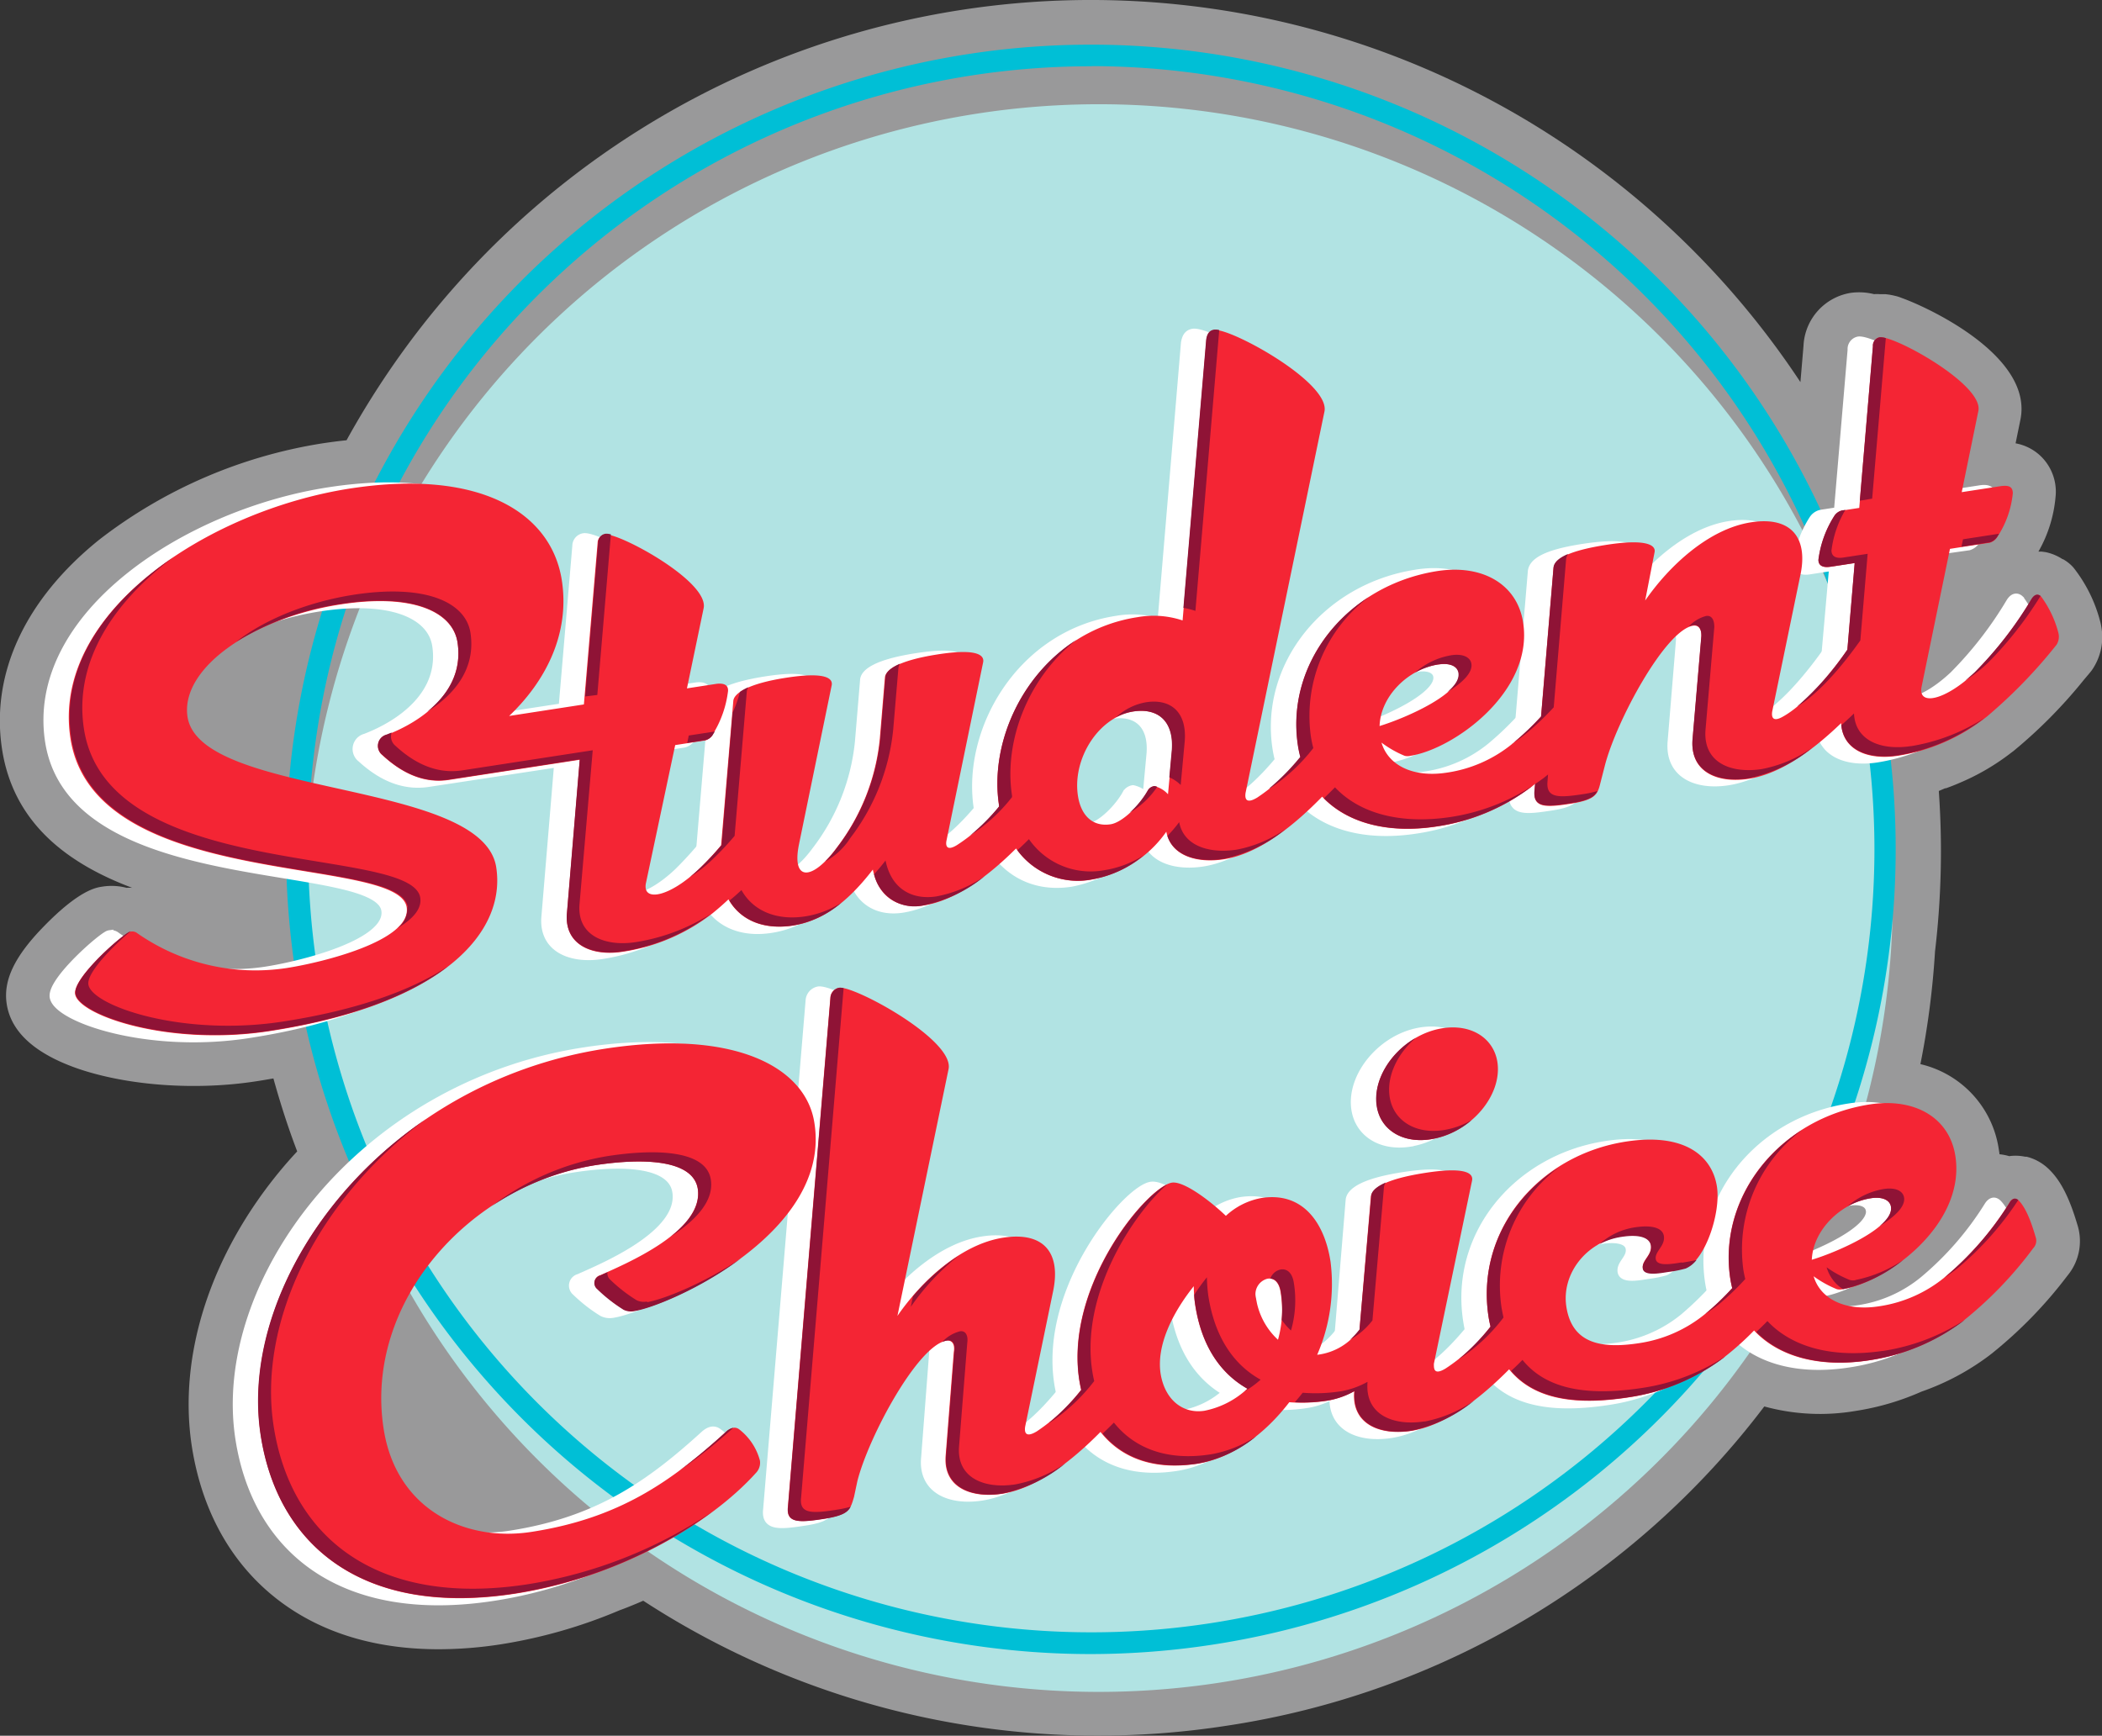 <svg id="Layer_1" data-name="Layer 1" xmlns="http://www.w3.org/2000/svg" viewBox="0 0 288 237.85"><rect x="0" y="0" width="288" height="237.85" fill="#333333" stroke="none"/><defs><style>.cls-1{fill:#99999a}.cls-2{fill:#b1e3e3;fill-rule:evenodd}.cls-3{fill:#00bfd6}.cls-4{fill:#fff}.cls-5{fill:none;stroke:#fff;stroke-miterlimit:10;stroke-width:1.15px}.cls-6{fill:#f42534}.cls-7{fill:#8f1336}</style></defs><title>StudentChoice_logo</title><path class="cls-1" d="M322.63 144.19a6.24 6.24 0 0 0-.16-.73 20 20 0 0 0-3.64-7.33 5.66 5.66 0 0 0-.43-.44 6 6 0 0 0-1-.72h-.07A6.65 6.65 0 0 0 315 134l-.51-.07h-.47a18.39 18.39 0 0 0 2.38-7.93 6.78 6.78 0 0 0-2.23-5.31 6.71 6.71 0 0 0-3.28-1.6l.66-3.23c1.78-8.65-12.45-15.33-16.29-16.7a6 6 0 0 0-.68-.23l-.25-.06c-.27-.07-.52-.11-.71-.15l-.56-.07h-.81a4.06 4.06 0 0 0-.74 0 8.49 8.49 0 0 0-3.19-.18 7.71 7.71 0 0 0-6.49 7.29l-.42 4.94A117 117 0 0 0 253 80.87a116.34 116.34 0 0 0-162.62 25 118.33 118.33 0 0 0-8.17 12.8c-1.1.11-2.22.26-3.35.43a67 67 0 0 0-30.54 13.2c-10.15 8.17-14.87 18.34-13.32 28.63s9.1 15.78 17.84 19.07a7.25 7.25 0 0 0-.77 0 8.12 8.12 0 0 0-3.34-.16c-.86.13-3.16.48-8 5.45-4 4.1-5.58 7.38-5.08 10.63.6 3.91 4 6.91 10 8.94 6.77 2.26 15.94 2.92 24.12 1.66.81-.12 1.62-.26 2.42-.4.94 3.38 2 6.7 3.26 10q-1.12 1.2-2.14 2.42C63.6 230.18 59.11 244 61 256.46c1.49 9.65 6.1 17.33 13.35 22.21 5.59 3.76 12.48 5.67 20.5 5.67a55.91 55.91 0 0 0 8.46-.67 69.21 69.21 0 0 0 16.31-4.67l.49-.18c.79-.3 1.57-.62 2.34-.95l.16-.07.25-.11a114.11 114.11 0 0 0 62.28 18.49 115.59 115.59 0 0 0 17.6-1.35 113.63 113.63 0 0 0 73.72-43.76 28.93 28.93 0 0 0 12.53.61 35.47 35.47 0 0 0 9-2.64 34.09 34.09 0 0 0 9.26-4.93l.27-.21.08-.06a60.27 60.27 0 0 0 10.4-10.7 7.41 7.41 0 0 0 1.33-7.06c-1-3.37-2.12-5.68-3.56-7.2a6.73 6.73 0 0 0-.53-.52c-.12-.11-.24-.21-.37-.31a6.61 6.61 0 0 0-2.46-1.2h-.2a6.45 6.45 0 0 0-2.2-.08 7.05 7.05 0 0 0-1.33-.26c0-.2-.05-.4-.08-.6a14.08 14.08 0 0 0-10.75-11.75 114.41 114.41 0 0 0 2-15.43 116.61 116.61 0 0 0 .52-22l.86-.37h.11c.57-.2 1.13-.42 1.67-.65l.16-.07a31.39 31.39 0 0 0 7.09-4.13l.36-.27a67.28 67.28 0 0 0 9.65-9.77l.75-.89c.1-.12.2-.24.29-.36a7.94 7.94 0 0 0 1.32-6.03z" transform="translate(-34.73 -58.34)"/><path class="cls-2" d="M292.8 164.89a108.78 108.78 0 1 1-124.07-91 108.78 108.78 0 0 1 124.07 91" transform="translate(-34.73 -58.34)"/><path class="cls-3" d="M184.18 285a110.27 110.27 0 1 1 109-127.06A110.27 110.27 0 0 1 201 283.69a110.75 110.75 0 0 1-16.82 1.31zm.13-217.58a107.3 107.3 0 1 0 16.27 213.35 107.29 107.29 0 0 0 89.72-122.38A107.47 107.47 0 0 0 184.31 67.4z" transform="translate(-34.73 -58.34)"/><path class="cls-4" d="M124.43 160.83l-4 18.88c-.59 2.68 3.2 2 7.29-1.92a51.6 51.6 0 0 0 7.84-10c.4-.66.87-.83 1.25-.29a13.5 13.5 0 0 1 2.35 4.93 1.47 1.47 0 0 1-.26 1.54 62.37 62.37 0 0 1-9.45 9.94 26.35 26.35 0 0 1-12.26 5.28c-4.29.66-8.13-.94-7.7-5.3l1.75-21-17.81 2.71c-3.8.59-6.88-1.24-9.2-3.37a1.58 1.58 0 0 1 .57-2.78c4.81-1.84 10.76-5.95 9.72-12.67-.65-4.19-6.13-6.74-16-5.23-11.89 1.83-22 8.68-21 15.4 1.71 11.11 40.43 8.54 42.29 20.63 1.38 9-7.38 18.8-31.07 22.45-13.74 2.12-26.18-2.16-26.63-5.08-.34-2.24 6.79-8.43 7.57-8.55a1.14 1.14 0 0 1 1 .24 28.31 28.31 0 0 0 20.49 4.73c4.78-.74 17.09-3.73 16.38-8.31-1.12-7.31-42.83-2.09-46.07-23.14-2.66-17.25 18.94-31.26 38.34-34.24 17.84-2.75 27.56 3.34 29 12.6 1.13 7.31-2.26 13.82-7.22 18.57l10.24-1.57 1.88-22.14a1.18 1.18 0 0 1 1-1.16c1.85-.29 14.26 6.39 13.53 10.09l-2.29 11 4.09-.63c.88-.14 1.6.05 1.54 1a14.53 14.53 0 0 1-2.08 5.91 1.66 1.66 0 0 1-1.07.86z" transform="translate(-34.73 -58.34)"/><path class="cls-5" d="M124.43 160.83l-4 18.88c-.59 2.68 3.2 2 7.29-1.92a51.6 51.6 0 0 0 7.84-10c.4-.66.87-.83 1.25-.29a13.5 13.5 0 0 1 2.35 4.93 1.47 1.47 0 0 1-.26 1.54 62.37 62.37 0 0 1-9.45 9.94 26.35 26.35 0 0 1-12.26 5.28c-4.29.66-8.13-.94-7.7-5.3l1.75-21-17.81 2.71c-3.8.59-6.88-1.24-9.2-3.37a1.58 1.58 0 0 1 .57-2.78c4.81-1.84 10.76-5.95 9.72-12.67-.65-4.19-6.13-6.74-16-5.23-11.89 1.83-22 8.68-21 15.4 1.71 11.11 40.43 8.54 42.29 20.63 1.38 9-7.38 18.8-31.07 22.45-13.74 2.12-26.18-2.16-26.63-5.08-.34-2.24 6.79-8.43 7.57-8.55a1.14 1.14 0 0 1 1 .24 28.31 28.31 0 0 0 20.49 4.73c4.78-.74 17.09-3.73 16.38-8.31-1.12-7.31-42.83-2.09-46.07-23.14-2.66-17.25 18.94-31.26 38.34-34.24 17.84-2.75 27.56 3.34 29 12.6 1.13 7.31-2.26 13.82-7.22 18.57l10.24-1.57 1.88-22.14a1.18 1.18 0 0 1 1-1.16c1.85-.29 14.26 6.39 13.53 10.09l-2.29 11 4.09-.63c.88-.14 1.6.05 1.54 1a14.53 14.53 0 0 1-2.08 5.91 1.66 1.66 0 0 1-1.07.86z" transform="translate(-34.73 -58.34)"/><path class="cls-4" d="M161.56 173.87c-.12.52-.15 1.62 1.4.68s5.5-3.84 10.71-12.13c.4-.66.77-.82 1.24-.39a13.37 13.37 0 0 1 2.24 4.84 1.42 1.42 0 0 1-.26 1.54c-2.85 3.53-10.64 13.21-18.54 14.43-3.12.48-6.12-.85-6.94-4.92-3.74 4.87-7.19 7.09-11 7.68-6.24 1-10.43-2.89-9.84-9.46l1.8-21.33c0-1 1.73-2.36 7.39-3.23s6.32.22 6.07 1.16l-4.45 21.64c-1.09 5.26 1.87 5 5.17.5a29.24 29.24 0 0 0 5.89-14.88l.7-8.39c0-1 1.54-2.33 7.19-3.2s6.5.1 6.26 1.13z" transform="translate(-34.73 -58.34)"/><path class="cls-5" d="M161.56 173.87c-.12.52-.15 1.62 1.4.68s5.5-3.84 10.71-12.13c.4-.66.77-.82 1.24-.39a13.37 13.37 0 0 1 2.24 4.84 1.42 1.42 0 0 1-.26 1.54c-2.85 3.53-10.64 13.21-18.54 14.43-3.12.48-6.12-.85-6.94-4.92-3.74 4.87-7.19 7.09-11 7.68-6.24 1-10.43-2.89-9.84-9.46l1.8-21.33c0-1 1.73-2.36 7.39-3.23s6.32.22 6.07 1.16l-4.45 21.64c-1.09 5.26 1.87 5 5.17.5a29.24 29.24 0 0 0 5.89-14.88l.7-8.39c0-1 1.54-2.33 7.19-3.2s6.5.1 6.26 1.13z" transform="translate(-34.73 -58.34)"/><path class="cls-4" d="M197.11 105.33c.11-.62.31-1.25 1.09-1.37 2.15-.33 15.87 7.14 15.09 11.15l-10.81 52.26c-.11.62-.05 1.61 1.6.65s5.58-4 10.86-12.45c.49-.67.87-.83 1.35-.31a13.49 13.49 0 0 1 2.36 4.93 1.72 1.72 0 0 1-.26 1.54c-2.93 3.64-10.88 13.55-18.88 14.78-3.7.57-7.26-.48-7.87-3.78a16.06 16.06 0 0 1-10.17 6.55c-6.92 1.07-11.73-3.58-12.75-10.21-1.64-10.62 5.82-23.75 19-25.77a12.63 12.63 0 0 1 6.16.45zm-4.71 56.21c.28-4-2-5.78-5.3-5.27-4.78.74-8.38 6.48-7.6 11.55.4 2.63 2 4.29 4.49 3.9 1.66-.25 4.07-2.72 5.08-4.58a1.21 1.21 0 0 1 .9-.63 3.59 3.59 0 0 1 1.87 1.11z" transform="translate(-34.73 -58.34)"/><path class="cls-5" d="M197.11 105.33c.11-.62.31-1.25 1.09-1.37 2.15-.33 15.87 7.14 15.09 11.15l-10.81 52.26c-.11.62-.05 1.61 1.6.65s5.58-4 10.86-12.45c.49-.67.87-.83 1.35-.31a13.49 13.49 0 0 1 2.36 4.93 1.72 1.72 0 0 1-.26 1.54c-2.93 3.64-10.88 13.55-18.88 14.78-3.7.57-7.26-.48-7.87-3.78a16.06 16.06 0 0 1-10.17 6.55c-6.92 1.07-11.73-3.58-12.75-10.21-1.64-10.62 5.82-23.75 19-25.77a12.63 12.63 0 0 1 6.16.45zm-4.71 56.21c.28-4-2-5.78-5.3-5.27-4.78.74-8.38 6.48-7.6 11.55.4 2.63 2 4.29 4.49 3.9 1.66-.25 4.07-2.72 5.08-4.58a1.21 1.21 0 0 1 .9-.63 3.59 3.59 0 0 1 1.87 1.11z" transform="translate(-34.73 -58.34)"/><path class="cls-4" d="M230 164.63a18.34 18.34 0 0 0 9.07-4 42.69 42.69 0 0 0 8.81-10.14c.4-.66.87-.83 1.35-.31 1.07 1.13 1.82 3.41 2.26 4.94a1.48 1.48 0 0 1-.26 1.54 53.51 53.51 0 0 1-9.64 10 28.26 28.26 0 0 1-12.86 5.34c-10.24 1.58-17.77-2.65-19.08-11.13-1.73-11.21 6.69-22 19.17-23.91 6.24-1 10.87 1.92 11.67 7.09C242 153.51 231 161.39 225 162.3a1.64 1.64 0 0 1-.79 0 14.6 14.6 0 0 1-3.17-1.8c.89 3.16 4.33 4.82 8.92 4.11m1.72-13.61c-.14-.88-1.12-1.42-2.77-1.17-4.1.63-7.92 4.31-8.08 8.43 3.81-1.19 11.28-4.53 10.86-7.26" transform="translate(-34.73 -58.34)"/><path class="cls-5" d="M230 164.63a18.34 18.34 0 0 0 9.07-4 42.69 42.69 0 0 0 8.81-10.14c.4-.66.87-.83 1.35-.31 1.07 1.13 1.82 3.41 2.26 4.94a1.48 1.48 0 0 1-.26 1.54 53.51 53.51 0 0 1-9.64 10 28.26 28.26 0 0 1-12.86 5.34c-10.24 1.58-17.77-2.65-19.08-11.13-1.73-11.21 6.69-22 19.17-23.91 6.24-1 10.87 1.92 11.67 7.09C242 153.51 231 161.39 225 162.3a1.64 1.64 0 0 1-.79 0 14.6 14.6 0 0 1-3.17-1.8c.96 3.18 4.37 4.84 8.96 4.13zm1.68-13.63c-.14-.88-1.12-1.42-2.77-1.17-4.1.63-7.92 4.31-8.08 8.43 3.81-1.18 11.27-4.53 10.85-7.26z" transform="translate(-34.73 -58.34)"/><path class="cls-4" d="M264.94 146c0-1-.35-1.64-1.13-1.52-3.8.59-10.56 13.1-12.11 19.23l-.56 2.18c-.43 1.76-.61 2.49-4.22 3-3.22.49-5 .57-4.85-1.65l2.57-30.63c.14-1 1.24-2.29 7-3.17s7.09 0 6.85 1l-1.28 6.59c3.27-4.69 8.67-9.82 14.51-10.72 5.65-.87 7.84 2.29 6.72 7.35l-3.83 18.55c-.1.62-.05 1.61 1.6.65s5.58-4 11-12.46c.4-.66.87-.83 1.35-.31 1.07 1.13 1.82 3.41 2.26 4.94a1.48 1.48 0 0 1-.26 1.54c-2.93 3.65-11 13.57-19.08 14.81-4.19.65-8-.86-7.7-5.3z" transform="translate(-34.73 -58.34)"/><path class="cls-5" d="M264.94 146c0-1-.35-1.64-1.13-1.52-3.8.59-10.56 13.1-12.11 19.23l-.56 2.18c-.43 1.76-.61 2.49-4.22 3-3.22.49-5 .57-4.85-1.65l2.57-30.63c.14-1 1.24-2.29 7-3.17s7.09 0 6.85 1l-1.28 6.59c3.27-4.69 8.67-9.82 14.51-10.72 5.65-.87 7.84 2.29 6.72 7.35l-3.83 18.55c-.1.62-.05 1.61 1.6.65s5.58-4 11-12.46c.4-.66.87-.83 1.35-.31 1.07 1.13 1.82 3.41 2.26 4.94a1.48 1.48 0 0 1-.26 1.54c-2.93 3.65-11 13.57-19.08 14.81-4.19.65-8-.86-7.7-5.3z" transform="translate(-34.73 -58.34)"/><path class="cls-4" d="M299 133.95l-3.88 18.86c-.59 2.68 3.1 2 7.28-1.92a51.78 51.78 0 0 0 7.75-10c.4-.66.87-.83 1.33-.4a14.38 14.38 0 0 1 2.37 5 2.06 2.06 0 0 1-.26 1.54 68.5 68.5 0 0 1-9.56 9.86 26.1 26.1 0 0 1-12.15 5.36c-4.39.68-8.13-.94-7.8-5.28l1.85-21-3.31.51c-.88.14-1.61-.05-1.64-.94a14.49 14.49 0 0 1 2.17-6 1.71 1.71 0 0 1 1.08-.77l2.34-.36 1.88-22.14a1.16 1.16 0 0 1 .91-1.24c1.95-.3 14.27 6.48 13.53 10.09l-2.28 11.13 5.46-.84c.87-.13 1.59 0 1.54 1a13.23 13.23 0 0 1-2.09 5.91 1.83 1.83 0 0 1-1.06.86z" transform="translate(-34.73 -58.34)"/><path class="cls-5" d="M299 133.95l-3.88 18.86c-.59 2.68 3.1 2 7.28-1.92a51.78 51.78 0 0 0 7.75-10c.4-.66.87-.83 1.33-.4a14.38 14.38 0 0 1 2.37 5 2.06 2.06 0 0 1-.26 1.54 68.5 68.5 0 0 1-9.56 9.86 26.1 26.1 0 0 1-12.15 5.36c-4.39.68-8.13-.94-7.8-5.28l1.85-21-3.31.51c-.88.14-1.61-.05-1.64-.94a14.49 14.49 0 0 1 2.17-6 1.71 1.71 0 0 1 1.08-.77l2.34-.36 1.88-22.14a1.16 1.16 0 0 1 .91-1.24c1.95-.3 14.27 6.48 13.53 10.09l-2.28 11.13 5.46-.84c.87-.13 1.59 0 1.54 1a13.23 13.23 0 0 1-2.09 5.91 1.83 1.83 0 0 1-1.06.86z" transform="translate(-34.73 -58.34)"/><path class="cls-4" d="M102.32 277.14c-20.66 3.18-32.43-6.48-34.77-21.69-3.27-21.25 16.52-48.25 47.13-53 17.84-2.75 27.53 2.54 28.7 10.15 2.41 15-19.8 25-24.67 25.75a2.28 2.28 0 0 1-1.42-.18 21 21 0 0 1-3.63-2.83 1.06 1.06 0 0 1 .41-1.86c3.36-1.51 14.25-6 13.35-11.83-.61-4-7.44-4.24-14-3.24-17.35 2.67-31.72 18.85-29.07 36.11 1.7 11 11.08 15.56 20.24 14.15 12-1.85 19.11-6.83 26.64-13.68.79-.72 1.39-.71 1.84-.38a8 8 0 0 1 2.85 4.25 2 2 0 0 1-.54 1.68c-6.48 7.19-19 14.41-33.07 16.57" transform="translate(-34.73 -58.34)"/><path class="cls-5" d="M102.32 277.14c-20.66 3.18-32.43-6.48-34.77-21.69-3.27-21.25 16.52-48.25 47.13-53 17.84-2.75 27.53 2.54 28.7 10.15 2.41 15-19.8 25-24.67 25.75a2.28 2.28 0 0 1-1.42-.18 21 21 0 0 1-3.63-2.83 1.06 1.06 0 0 1 .41-1.86c3.36-1.51 14.25-6 13.35-11.83-.61-4-7.44-4.24-14-3.24-17.35 2.67-31.72 18.85-29.07 36.11 1.7 11 11.08 15.56 20.24 14.15 12-1.85 19.11-6.83 26.64-13.68.79-.72 1.39-.71 1.84-.38a8 8 0 0 1 2.85 4.25 2 2 0 0 1-.54 1.68c-6.46 7.22-19.02 14.46-33.06 16.6z" transform="translate(-34.73 -58.34)"/><path class="cls-4" d="M162.59 244c.14-1-.26-1.66-1-1.54-3.9.6-10.65 13.12-12.2 19.24l-.46 2.17c-.52 1.78-.61 2.49-4.22 3-3.31.51-5.1.58-4.85-1.65l5.82-69.75a1.48 1.48 0 0 1 1.19-1.38c2-.31 15.87 7.13 15 11.16l-7 33.81c3.27-4.69 8.67-9.82 14.51-10.72 5.56-.85 7.9 2.08 6.82 7.34l-3.83 18.55c-.11.61-.05 1.61 1.6.65s5.58-4 10.86-12.45c.49-.67.87-.83 1.35-.31a13.44 13.44 0 0 1 2.36 4.93 1.71 1.71 0 0 1-.26 1.54c-2.93 3.65-11 13.57-19.07 14.81-4.19.65-8.12-.85-7.7-5.3z" transform="translate(-34.73 -58.34)"/><path class="cls-5" d="M162.59 244c.14-1-.26-1.66-1-1.54-3.9.6-10.65 13.12-12.2 19.24l-.46 2.17c-.52 1.78-.61 2.49-4.22 3-3.31.51-5.1.58-4.85-1.65l5.82-69.75a1.48 1.48 0 0 1 1.19-1.38c2-.31 15.87 7.13 15 11.16l-7 33.81c3.27-4.69 8.67-9.82 14.51-10.72 5.56-.85 7.9 2.08 6.82 7.34l-3.83 18.55c-.11.61-.05 1.61 1.6.65s5.58-4 10.86-12.45c.49-.67.87-.83 1.35-.31a13.44 13.44 0 0 1 2.36 4.93 1.71 1.71 0 0 1-.26 1.54c-2.93 3.65-11 13.57-19.07 14.81-4.19.65-8.12-.85-7.7-5.3z" transform="translate(-34.73 -58.34)"/><path class="cls-4" d="M195.88 259.34c-9.75 1.5-15-4.17-16.14-11.49-2-13 9.39-26.49 12.71-27 1.56-.24 5 2.32 7.39 4.55a9.64 9.64 0 0 1 4.91-2.45c5.75-.89 8.63 3.56 9.43 8.73a24.35 24.35 0 0 1-1.83 12.75c2.08-.12 4.38-1.37 6.26-4.06.65-1 1.47-2.12 2.27-3.44.4-.66.87-.83 1.25-.29 1.17 1.12 1.92 3.4 2.36 4.93a1.47 1.47 0 0 1-.26 1.54c-1.17 1.48-5 6.77-10.5 7.61a22.18 22.18 0 0 1-5.16.2c-3.41 4.42-7.9 7.7-12.67 8.44m-.25-21.72a20.52 20.52 0 0 1-.19-2.57c-3 3.76-5.13 8.17-4.54 12 .56 3.61 3 5.52 6 5.07a12 12 0 0 0 5.92-3c-3.61-2-6.27-5.72-7.16-11.47m11.7-1.8c-.22-1.46-1-1.94-1.78-1.82a2.19 2.19 0 0 0-1.57 2.74 9.67 9.67 0 0 0 3 5.63 14.91 14.91 0 0 0 .39-6.55" transform="translate(-34.73 -58.34)"/><path class="cls-5" d="M195.88 259.34c-9.75 1.5-15-4.17-16.14-11.49-2-13 9.39-26.49 12.71-27 1.56-.24 5 2.32 7.39 4.55a9.64 9.64 0 0 1 4.91-2.45c5.75-.89 8.63 3.56 9.43 8.73a24.35 24.35 0 0 1-1.83 12.75c2.08-.12 4.38-1.37 6.26-4.06.65-1 1.47-2.12 2.27-3.44.4-.66.87-.83 1.25-.29 1.17 1.12 1.92 3.4 2.36 4.93a1.47 1.47 0 0 1-.26 1.54c-1.17 1.48-5 6.77-10.5 7.61a22.18 22.18 0 0 1-5.16.2c-3.43 4.41-7.91 7.69-12.69 8.42zm-.25-21.72a20.52 20.52 0 0 1-.19-2.57c-3 3.76-5.13 8.17-4.54 12 .56 3.61 3 5.52 6 5.07a12 12 0 0 0 5.92-3c-3.64-2.06-6.3-5.74-7.19-11.49zm11.7-1.8c-.22-1.46-1-1.94-1.78-1.82a2.19 2.19 0 0 0-1.57 2.74 9.67 9.67 0 0 0 3 5.63 14.91 14.91 0 0 0 .35-6.54z" transform="translate(-34.73 -58.34)"/><path class="cls-4" d="M219.68 222.75c.14-1 1.63-2.35 7.38-3.23s6.7.07 6.46 1.1l-5.22 25.06c0 .6-.05 1.6 1.6.65s5.58-4 11-12.46c.4-.66.87-.83 1.35-.31a11.89 11.89 0 0 1 2.26 4.94 1.64 1.64 0 0 1-.16 1.52c-2.93 3.64-11.08 13.58-19.08 14.81-4.19.64-8.11-.85-7.8-5.28zm8.17-7.84c-3.9.6-6.89-1.33-7.39-4.55-.71-4.58 3.67-9.85 9-10.67 4-.62 7 1.42 7.5 4.63.71 4.58-3.69 9.75-9.15 10.59" transform="translate(-34.73 -58.34)"/><path class="cls-5" d="M219.68 222.75c.14-1 1.63-2.35 7.38-3.23s6.7.07 6.46 1.1l-5.22 25.06c0 .6-.05 1.6 1.6.65s5.58-4 11-12.46c.4-.66.87-.83 1.35-.31a11.89 11.89 0 0 1 2.26 4.94 1.64 1.64 0 0 1-.16 1.52c-2.93 3.64-11.08 13.58-19.08 14.81-4.19.64-8.11-.85-7.8-5.28zm8.17-7.84c-3.9.6-6.89-1.33-7.39-4.55-.71-4.58 3.67-9.85 9-10.67 4-.62 7 1.42 7.5 4.63.75 4.58-3.65 9.74-9.11 10.58z" transform="translate(-34.73 -58.34)"/><path class="cls-4" d="M267.08 221.44c.56 3.61-1.63 10.13-4.27 11.14a17.09 17.09 0 0 1-2.32.45c-1.17.18-3.4.62-3.56-.45s1.32-1.8 1.11-3.16c-.16-1.07-1.54-1.56-4-1.18-4.87.75-8.28 5.17-7.59 9.65.78 5.07 4.87 5.73 9.94 5a18.58 18.58 0 0 0 9.06-4 44.54 44.54 0 0 0 8.82-10.14c.4-.66.87-.83 1.25-.29a13.45 13.45 0 0 1 2.35 4.93 1.47 1.47 0 0 1-.26 1.53 59.4 59.4 0 0 1-9.64 10 28.52 28.52 0 0 1-12.84 5.37c-10.43 1.61-17.77-.66-19.36-11-1.82-11.79 6.87-22.11 18.86-24 8-1.23 11.78 2 12.43 6.17" transform="translate(-34.73 -58.34)"/><path class="cls-5" d="M267.08 221.44c.56 3.61-1.63 10.13-4.27 11.14a17.09 17.09 0 0 1-2.32.45c-1.17.18-3.4.62-3.56-.45s1.32-1.8 1.11-3.16c-.16-1.07-1.54-1.56-4-1.18-4.87.75-8.28 5.17-7.59 9.65.78 5.07 4.87 5.73 9.94 5a18.58 18.58 0 0 0 9.06-4 44.54 44.54 0 0 0 8.82-10.14c.4-.66.87-.83 1.25-.29a13.45 13.45 0 0 1 2.35 4.93 1.47 1.47 0 0 1-.26 1.53 59.4 59.4 0 0 1-9.64 10 28.52 28.52 0 0 1-12.84 5.37c-10.43 1.61-17.77-.66-19.36-11-1.82-11.79 6.87-22.11 18.86-24 8.01-1.29 11.8 1.96 12.45 6.15z" transform="translate(-34.73 -58.34)"/><path class="cls-4" d="M289.25 237.78a18.32 18.32 0 0 0 9.06-4 42.59 42.59 0 0 0 8.82-10.14c.4-.66.87-.83 1.35-.31 1.07 1.13 1.82 3.41 2.26 4.94a1.47 1.47 0 0 1-.26 1.54 53.37 53.37 0 0 1-9.64 10 28.25 28.25 0 0 1-12.84 5.35c-10.24 1.58-17.77-2.65-19.08-11.13-1.73-11.21 6.69-22 19.17-23.91 6.24-1 10.87 1.92 11.67 7.08 1.46 9.46-9.51 17.33-15.45 18.25a1.64 1.64 0 0 1-.79 0 14.6 14.6 0 0 1-3.17-1.8c.89 3.16 4.34 4.82 8.92 4.11m1.69-13.63c-.14-.88-1.12-1.42-2.77-1.17-4.1.63-7.92 4.31-8.09 8.43 3.81-1.19 11.28-4.53 10.86-7.26" transform="translate(-34.73 -58.34)"/><path class="cls-5" d="M289.25 237.78a18.32 18.32 0 0 0 9.06-4 42.59 42.59 0 0 0 8.82-10.14c.4-.66.87-.83 1.35-.31 1.07 1.13 1.82 3.41 2.26 4.94a1.47 1.47 0 0 1-.26 1.54 53.37 53.37 0 0 1-9.64 10 28.25 28.25 0 0 1-12.84 5.35c-10.24 1.58-17.77-2.65-19.08-11.13-1.73-11.21 6.69-22 19.17-23.91 6.24-1 10.87 1.92 11.67 7.08 1.46 9.46-9.51 17.33-15.45 18.25a1.64 1.64 0 0 1-.79 0 14.6 14.6 0 0 1-3.17-1.8c.87 3.17 4.32 4.84 8.9 4.13zm1.69-13.63c-.14-.88-1.12-1.42-2.77-1.17-4.1.63-7.92 4.31-8.09 8.43 3.82-1.18 11.29-4.53 10.87-7.26z" transform="translate(-34.73 -58.34)"/><path class="cls-4" d="M313.87 145.53a14.38 14.38 0 0 0-2.37-5c-.46-.43-.94-.26-1.33.4a51.78 51.78 0 0 1-7.75 10c-4.18 3.94-7.87 4.61-7.28 1.92l3.86-18.9 5.46-.84a1.83 1.83 0 0 0 1.06-.86 13.23 13.23 0 0 0 2.09-5.91c0-1-.67-1.09-1.54-1l-5.46.84 2.28-11.13c.74-3.61-11.58-10.39-13.53-10.09a1.16 1.16 0 0 0-.91 1.24l-1.88 22.14-2.34.36a1.71 1.71 0 0 0-1.08.77 14.49 14.49 0 0 0-2.17 6c0 .89.76 1.08 1.64.94l3.31-.51-1 11.87c-4.22 6-7.29 8.28-8.7 9.09-1.65 1-1.7 0-1.6-.65l3.83-18.55c1.12-5.06-1.07-8.22-6.72-7.35-5.85.9-11.25 6-14.51 10.72l1.28-6.59c.24-1-1.09-1.93-6.85-1s-6.85 2.16-7 3.17L242.94 157a37.89 37.89 0 0 1-3.88 3.69 18.34 18.34 0 0 1-9.07 4c-4.58.71-8-1-8.92-4.11a14.6 14.6 0 0 0 3.17 1.8 1.64 1.64 0 0 0 .79 0c5.94-.92 16.91-8.79 15.45-18.25-.79-5.17-5.43-8-11.67-7.09-12.48 1.92-20.9 12.7-19.17 23.91a15.33 15.33 0 0 0 .34 1.62 25.08 25.08 0 0 1-5.93 5.52c-1.65 1-1.7 0-1.6-.65l10.81-52.26c.78-4-12.94-11.48-15.09-11.15-.78.12-1 .75-1.09 1.37l-3.26 38.42a12.63 12.63 0 0 0-6.16-.45c-13.16 2-20.62 15.15-19 25.77v.2a23.27 23.27 0 0 1-5.78 5.28c-1.55.94-1.52-.16-1.4-.68l5-24.33c.24-1-.71-2-6.26-1.13s-7.15 2.2-7.19 3.2l-.7 8.39a29.24 29.24 0 0 1-5.89 14.88c-3.3 4.5-6.25 4.75-5.17-.5l4.45-21.64c.25-.94-.51-2-6.07-1.16s-7.34 2.23-7.39 3.23l-1.67 19.76a38.31 38.31 0 0 1-3 3.21c-4.09 3.92-7.87 4.61-7.29 1.92l4-18.88 4.09-.63a1.66 1.66 0 0 0 1.07-.86 14.53 14.53 0 0 0 2.08-5.91c.06-.91-.67-1.1-1.54-1l-4.09.63 2.29-11c.73-3.7-11.68-10.38-13.53-10.09a1.18 1.18 0 0 0-1 1.16l-1.88 22.14-10.24 1.57c5-4.75 8.35-11.26 7.22-18.57-1.43-9.26-11.15-15.35-29-12.6-19.4 3-41 17-38.34 34.24 3.37 21.03 45.08 15.78 46.21 23.09.71 4.58-11.61 7.57-16.38 8.31a28.31 28.31 0 0 1-20.49-4.73 1.14 1.14 0 0 0-1-.24c-.78.12-7.91 6.31-7.57 8.55.45 2.92 12.89 7.2 26.63 5.08 23.69-3.65 32.45-13.48 31.07-22.45C98 165.5 59.28 168.07 57.57 157c-1-6.72 9.09-13.57 21-15.4 9.85-1.52 15.33 1 16 5.23 1 6.72-4.92 10.84-9.72 12.67a1.58 1.58 0 0 0-.57 2.78c2.32 2.14 5.4 4 9.2 3.37l17.84-2.75-1.75 21c-.43 4.36 3.41 6 7.7 5.3a26.35 26.35 0 0 0 12.26-5.28c.75-.61 1.47-1.25 2.16-1.89 1.59 2.83 4.75 4.22 8.78 3.6 3.8-.59 7.25-2.81 11-7.68.82 4.06 3.83 5.4 6.94 4.92 4.58-.7 9.12-4.26 12.68-7.81a10.3 10.3 0 0 0 10.42 4.25 16.06 16.06 0 0 0 10.17-6.55c.61 3.3 4.16 4.35 7.87 3.78 4.89-.75 9.76-4.76 13.48-8.58 3.38 3.61 9 5.13 15.76 4.08a28.26 28.26 0 0 0 12.85-5.37c.2-.15.39-.31.58-.46l-.09 1.09c-.16 2.22 1.63 2.15 4.85 1.65 3.61-.56 3.79-1.29 4.22-3l.56-2.18c1.55-6.13 8.31-18.64 12.11-19.23.78-.12 1.18.52 1.13 1.52l-1.21 14.16c-.31 4.44 3.51 5.95 7.7 5.3 4.53-.7 9-4.11 12.66-7.63.17 3.73 3.71 5.11 7.81 4.47a26.1 26.1 0 0 0 12.04-5.43 68.5 68.5 0 0 0 9.56-9.86 2.06 2.06 0 0 0 .31-1.54zm-122 22.09a3.59 3.59 0 0 0-1.87-1.11 1.21 1.21 0 0 0-.9.63c-1 1.85-3.43 4.32-5.08 4.58-2.53.39-4.09-1.27-4.49-3.9-.78-5.07 2.83-10.81 7.6-11.55 3.31-.51 5.58 1.24 5.3 5.27zm37.08-17.78c1.65-.25 2.64.29 2.77 1.17.42 2.73-7 6.07-10.86 7.26.14-4.13 3.96-7.81 8.05-8.44z" transform="translate(-34.73 -58.34)"/><path class="cls-6" d="M316.76 145.09a14.46 14.46 0 0 0-2.37-5c-.46-.43-.94-.26-1.33.4a52 52 0 0 1-7.75 10c-4.18 3.94-7.87 4.6-7.29 1.92l3.88-18.86 5.46-.84a1.83 1.83 0 0 0 1.07-.86 13.2 13.2 0 0 0 2.08-5.91c0-1-.67-1.09-1.54-1l-5.46.84 2.28-11.13c.74-3.61-11.58-10.39-13.53-10.09a1.16 1.16 0 0 0-.91 1.24l-1.88 22.14-2.34.36a1.72 1.72 0 0 0-1.08.77 14.51 14.51 0 0 0-2.16 6c0 .89.76 1.08 1.64.94l3.32-.51-1 11.87c-4.22 6-7.29 8.28-8.7 9.09-1.65 1-1.71 0-1.6-.65l3.83-18.55c1.12-5.06-1.07-8.22-6.72-7.35-5.85.9-11.25 6-14.52 10.72l1.28-6.59c.24-1-1.1-1.93-6.85-1s-6.85 2.15-7 3.17l-1.7 20.32a37.61 37.61 0 0 1-3.88 3.69 18.33 18.33 0 0 1-9.06 4c-4.58.7-8-1-8.92-4.12a14.58 14.58 0 0 0 3.17 1.81 1.67 1.67 0 0 0 .79 0c5.94-.92 16.91-8.79 15.45-18.25-.79-5.17-5.43-8-11.67-7.08-12.48 1.92-20.9 12.7-19.17 23.91a15.3 15.3 0 0 0 .34 1.62 25.08 25.08 0 0 1-5.93 5.52c-1.65 1-1.7 0-1.6-.65l10.81-52.26c.78-4-12.94-11.48-15.09-11.15-.78.12-1 .75-1.09 1.37l-3.26 38.42a12.61 12.61 0 0 0-6.16-.45c-13.16 2-20.62 15.15-19 25.77v.2a23.25 23.25 0 0 1-5.78 5.28c-1.55.94-1.52-.16-1.4-.68l5-24.33c.24-1-.71-2-6.26-1.13s-7.14 2.2-7.19 3.2l-.7 8.39a29.25 29.25 0 0 1-5.89 14.88c-3.3 4.5-6.25 4.76-5.17-.5l4.45-21.64c.26-.94-.51-2-6.07-1.16s-7.34 2.23-7.39 3.23l-1.67 19.76a38.35 38.35 0 0 1-3 3.21c-4.09 3.92-7.87 4.61-7.29 1.92l4-18.87 4.09-.63a1.67 1.67 0 0 0 1.07-.86 14.53 14.53 0 0 0 2.08-5.91c.06-.91-.67-1.09-1.54-1l-4.09.63 2.29-11c.73-3.7-11.68-10.37-13.53-10.09a1.18 1.18 0 0 0-1 1.15l-1.88 22.14-10.24 1.58c5-4.76 8.34-11.26 7.22-18.57-1.42-9.26-11.14-15.35-29-12.6-19.4 3-41 17-38.33 34.24 3.24 21.06 44.95 15.84 46.07 23.15.7 4.58-11.61 7.57-16.38 8.31a28.31 28.31 0 0 1-20.49-4.73 1.14 1.14 0 0 0-1-.24c-.78.12-7.91 6.31-7.56 8.55.45 2.92 12.88 7.2 26.63 5.08 23.69-3.65 32.45-13.48 31.07-22.45-1.86-12.09-40.58-9.52-42.3-20.63-1-6.73 9.09-13.57 21-15.4 9.84-1.52 15.33 1 16 5.22 1 6.72-4.92 10.84-9.72 12.67a1.58 1.58 0 0 0-.57 2.78c2.32 2.14 5.4 4 9.2 3.37l17.84-2.75-1.75 21c-.42 4.36 3.41 6 7.7 5.3a26.33 26.33 0 0 0 12.26-5.28c.75-.61 1.47-1.24 2.16-1.89 1.59 2.83 4.75 4.22 8.78 3.6 3.8-.59 7.25-2.81 11-7.68.82 4.06 3.82 5.4 6.94 4.92 4.58-.7 9.12-4.26 12.68-7.81a10.3 10.3 0 0 0 10.42 4.25 16 16 0 0 0 10.17-6.55c.61 3.3 4.16 4.35 7.87 3.78 4.89-.75 9.76-4.76 13.48-8.58 3.38 3.61 9 5.13 15.76 4.08a28.25 28.25 0 0 0 12.84-5.37c.2-.15.39-.31.59-.47l-.09 1.09c-.16 2.22 1.63 2.15 4.84 1.65 3.61-.56 3.8-1.29 4.22-3l.56-2.18c1.55-6.13 8.31-18.64 12.11-19.23.78-.12 1.18.52 1.13 1.52l-1.21 14.16c-.31 4.44 3.51 5.95 7.7 5.3 4.53-.7 9-4.11 12.66-7.63.17 3.73 3.71 5.11 7.81 4.47a26.11 26.11 0 0 0 12.15-5.36 68.52 68.52 0 0 0 9.56-9.86 2.07 2.07 0 0 0 .25-1.59zm-122 22.09a3.57 3.57 0 0 0-1.87-1.11 1.22 1.22 0 0 0-.9.64c-1 1.85-3.43 4.32-5.08 4.58-2.53.39-4.09-1.27-4.49-3.9-.78-5.07 2.82-10.81 7.6-11.55 3.31-.51 5.58 1.24 5.3 5.27zm37.08-17.78c1.66-.26 2.64.29 2.77 1.17.42 2.73-7 6.07-10.86 7.26.13-4.13 3.96-7.83 8.05-8.44z" transform="translate(-34.73 -58.34)"/><path class="cls-4" d="M114.07 233.52a1.06 1.06 0 0 0-.41 1.86 21 21 0 0 0 3.63 2.83 2.28 2.28 0 0 0 1.42.18c4.87-.75 27.08-10.76 24.67-25.75-1.17-7.6-10.87-12.9-28.7-10.15-30.61 4.71-50.4 31.71-47.13 53 2.34 15.21 14.11 24.87 34.77 21.69 14-2.16 26.6-9.38 33.07-16.57a2 2 0 0 0 .54-1.68 8 8 0 0 0-2.85-4.25c-.45-.33-1.05-.34-1.84.38-7.53 6.85-14.64 11.83-26.64 13.68-9.16 1.41-18.54-3.13-20.24-14.15-2.66-17.25 11.72-33.44 29.07-36.11 6.53-1 13.35-.76 14 3.24.89 5.82-10 10.28-13.36 11.8zM227.85 214.9c5.46-.84 9.85-6 9.15-10.59-.49-3.21-3.5-5.25-7.5-4.63-5.36.83-9.74 6.09-9 10.67.5 3.22 3.5 5.15 7.35 4.55z" transform="translate(-34.73 -58.34)"/><path class="cls-4" d="M310.74 228.29c-.43-1.53-1.18-3.81-2.26-4.94-.48-.52-1-.35-1.35.31a42.59 42.59 0 0 1-8.82 10.14 18.33 18.33 0 0 1-9.06 4c-4.58.71-8-1-8.92-4.11a14.6 14.6 0 0 0 3.17 1.8 1.64 1.64 0 0 0 .79 0c5.94-.92 16.91-8.79 15.45-18.25-.79-5.17-5.43-8-11.67-7.08-12.48 1.92-20.9 12.7-19.17 23.91.07.44.16.86.26 1.28a36.45 36.45 0 0 1-3.71 3.54 18.58 18.58 0 0 1-9.06 4c-5.07.78-9.16.11-9.94-5-.69-4.48 2.72-8.9 7.59-9.65 2.44-.38 3.81.11 4 1.18.21 1.37-1.27 2.09-1.11 3.16s2.39.63 3.56.45a17.09 17.09 0 0 0 2.32-.45c2.64-1 4.83-7.53 4.27-11.14-.65-4.19-4.43-7.4-12.43-6.17-12 1.85-20.68 12.17-18.86 24 .07.47.17.91.27 1.35a24.58 24.58 0 0 1-6.16 5.74c-1.65 1-1.6-.05-1.6-.65l5.22-25.06c.24-1-.71-2-6.46-1.1s-7.24 2.21-7.38 3.23L218.14 241a8.21 8.21 0 0 1-5.8 3.46 24.35 24.35 0 0 0 1.83-12.75c-.79-5.17-3.68-9.61-9.43-8.73a9.64 9.64 0 0 0-4.91 2.45c-2.34-2.23-5.83-4.79-7.39-4.55-3.31.51-14.7 14-12.71 27q.11.71.27 1.39a25.4 25.4 0 0 1-6.07 5.69c-1.65 1-1.7 0-1.6-.65l3.83-18.55c1.09-5.26-1.26-8.19-6.82-7.34-5.85.9-11.25 6-14.51 10.72l7-33.81c.88-4-12.94-11.48-15-11.16a1.48 1.48 0 0 0-1.19 1.38l-5.82 69.75c-.26 2.24 1.53 2.16 4.85 1.65 3.61-.56 3.7-1.27 4.22-3l.47-2.17c1.55-6.13 8.31-18.64 12.2-19.24.78-.12 1.18.52 1 1.54l-1.12 14.14c-.41 4.46 3.51 5.95 7.7 5.3 4.9-.75 9.77-4.68 13.51-8.48 2.67 3.39 7 5.32 13.2 4.37 4.78-.74 9.26-4 12.67-8.44a22.18 22.18 0 0 0 5.16-.2 11.33 11.33 0 0 0 3.72-1.3v.14c-.31 4.44 3.61 5.93 7.8 5.28 4.82-.74 9.69-4.65 13.45-8.44 3.35 4.16 9.15 5 16.48 3.83a28.52 28.52 0 0 0 12.87-5.43 39.87 39.87 0 0 0 4.24-3.78c3.38 3.62 9 5.14 15.77 4.09a28.25 28.25 0 0 0 12.84-5.37 53.37 53.37 0 0 0 9.64-10 1.47 1.47 0 0 0 .25-1.5zm-113.88 23.82c-2.92.45-5.41-1.46-6-5.07-.59-3.8 1.53-8.22 4.54-12a20.49 20.49 0 0 0 .19 2.57c.89 5.75 3.55 9.43 7.16 11.47a12 12 0 0 1-5.89 3.03zm10.07-9.73a9.67 9.67 0 0 1-3-5.63 2.19 2.19 0 0 1 1.57-2.74c.78-.12 1.55.36 1.78 1.82a14.91 14.91 0 0 1-.34 6.54zM288.17 223c1.65-.25 2.64.29 2.77 1.17.42 2.73-7 6.08-10.86 7.26.17-4.14 4-7.82 8.09-8.43z" transform="translate(-34.73 -58.34)"/><path class="cls-7" d="M128.89 160.14l2.53-.39a1.67 1.67 0 0 0 1.06-.86l.19-.31-3.57.55zM204.6 223.62l-.11.07.1-.08" transform="translate(-34.73 -58.34)"/><path class="cls-6" d="M117 233.08a1.06 1.06 0 0 0-.41 1.86 21 21 0 0 0 3.63 2.83 2.25 2.25 0 0 0 1.42.18c4.87-.75 27.08-10.76 24.67-25.75-1.17-7.6-10.87-12.89-28.71-10.15-30.61 4.71-50.4 31.71-47.13 53 2.34 15.21 14.11 24.87 34.77 21.69 14-2.16 26.6-9.38 33.07-16.57a2 2 0 0 0 .54-1.68 8 8 0 0 0-2.85-4.29c-.45-.33-1.05-.34-1.84.38-7.53 6.85-14.65 11.83-26.63 13.68-9.16 1.41-18.55-3.13-20.24-14.15C84.61 236.86 99 220.68 116.33 218c6.53-1 13.35-.76 14 3.24.87 5.85-10.01 10.32-13.33 11.84zM230.74 214.46c5.46-.84 9.85-6 9.15-10.59-.5-3.21-3.5-5.25-7.5-4.63-5.36.83-9.74 6.09-9 10.67.46 3.21 3.45 5.15 7.35 4.55z" transform="translate(-34.73 -58.34)"/><path class="cls-6" d="M313.63 227.84c-.44-1.53-1.19-3.81-2.26-4.94-.48-.52-1-.35-1.35.31a42.66 42.66 0 0 1-8.82 10.14 18.35 18.35 0 0 1-9.06 4c-4.58.7-8-1-8.92-4.12a14.68 14.68 0 0 0 3.18 1.77 1.67 1.67 0 0 0 .79 0c5.95-.92 16.91-8.79 15.45-18.25-.8-5.17-5.43-8-11.67-7.08-12.48 1.92-20.9 12.7-19.17 23.91.07.44.16.86.26 1.28a36.59 36.59 0 0 1-3.71 3.54 18.57 18.57 0 0 1-9.07 4c-5.07.78-9.16.11-9.94-5-.69-4.48 2.72-8.9 7.59-9.65 2.44-.38 3.81.11 4 1.18.21 1.37-1.27 2.09-1.11 3.16s2.39.63 3.56.45a17.12 17.12 0 0 0 2.32-.46c2.64-1 4.83-7.53 4.27-11.14-.65-4.19-4.43-7.4-12.43-6.17-12 1.84-20.68 12.17-18.86 24 .07.47.17.91.27 1.35a24.58 24.58 0 0 1-6.16 5.75c-1.65 1-1.6-.05-1.6-.65l5.22-25.05c.24-1-.71-2-6.46-1.1s-7.24 2.21-7.39 3.23L221 240.53a8.22 8.22 0 0 1-5.8 3.46 24.36 24.36 0 0 0 1.83-12.76c-.79-5.17-3.68-9.61-9.43-8.73a9.63 9.63 0 0 0-4.91 2.45c-2.34-2.23-5.83-4.79-7.39-4.55-3.31.51-14.7 14-12.71 27q.11.71.27 1.39a25.43 25.43 0 0 1-6.07 5.69c-1.65 1-1.7 0-1.6-.65l3.83-18.55c1.09-5.26-1.26-8.19-6.82-7.34-5.85.9-11.25 6-14.51 10.72l7-33.8c.88-4-12.94-11.48-15-11.17a1.48 1.48 0 0 0-1.19 1.38l-5.82 69.75c-.26 2.24 1.53 2.16 4.84 1.65 3.61-.56 3.7-1.27 4.22-3l.46-2.17c1.55-6.13 8.31-18.64 12.21-19.24.78-.12 1.18.52 1 1.54l-1.11 14.14c-.41 4.46 3.51 5.94 7.7 5.3 4.9-.75 9.77-4.69 13.51-8.48 2.67 3.39 7 5.32 13.2 4.37 4.78-.74 9.26-4 12.67-8.44a22.31 22.31 0 0 0 5.16-.2 11.34 11.34 0 0 0 3.72-1.3v.14c-.31 4.44 3.61 5.93 7.8 5.29 4.82-.74 9.69-4.65 13.44-8.44 3.35 4.16 9.14 5 16.48 3.83a28.57 28.57 0 0 0 12.84-5.37 40 40 0 0 0 4.24-3.78c3.38 3.62 9 5.14 15.77 4.09a28.23 28.23 0 0 0 12.84-5.37 53.46 53.46 0 0 0 9.64-10 1.48 1.48 0 0 0 .32-1.54zm-113.88 23.82c-2.92.45-5.41-1.46-6-5.07-.59-3.8 1.53-8.22 4.54-12a20.52 20.52 0 0 0 .19 2.57c.89 5.75 3.55 9.43 7.16 11.47a12 12 0 0 1-5.89 3.03zm10.08-9.73a9.66 9.66 0 0 1-3-5.63 2.19 2.19 0 0 1 1.57-2.74c.78-.12 1.55.36 1.78 1.82a14.91 14.91 0 0 1-.35 6.55zm81.23-19.39c1.65-.26 2.64.29 2.77 1.17.42 2.73-7 6.08-10.86 7.26.17-4.12 4.03-7.81 8.09-8.43z" transform="translate(-34.73 -58.34)"/><path class="cls-7" d="M289 233.75a1.71 1.71 0 0 1-.79 0A14.82 14.82 0 0 1 285 232a5.31 5.31 0 0 0 2.24 3 19.83 19.83 0 0 0 8.24-4 17.92 17.92 0 0 1-6.52 2.74M292.3 226.33c2-1.25 3.51-2.63 3.31-3.89-.14-.88-1.12-1.42-2.77-1.17a10 10 0 0 0-5 2.4 9.47 9.47 0 0 1 3.2-1.13c1.65-.26 2.64.29 2.77 1.17s-.5 1.75-1.53 2.63M265.15 231.33c-1.17.18-3.4.62-3.56-.45s1.32-1.8 1.11-3.17c-.16-1.07-1.54-1.56-4-1.18a9.28 9.28 0 0 0-4.83 2.3 9.28 9.28 0 0 1 3.05-1c2.44-.38 3.81.11 4 1.18.21 1.37-1.28 2.09-1.11 3.17s2.39.63 3.56.45a16.71 16.71 0 0 0 2.32-.46 3.81 3.81 0 0 0 1.49-1.18c-.56.15-1.29.26-2 .38M225.13 208.65c-.44-2.84 1.08-5.95 3.58-8.09-3.51 2-5.89 5.89-5.36 9.35.5 3.22 3.49 5.15 7.39 4.55a11.37 11.37 0 0 0 5.6-2.62 11.08 11.08 0 0 1-3.82 1.36c-3.9.6-6.89-1.33-7.39-4.55M116.34 218c6.53-1 13.35-.76 14 3.24.38 2.48-1.36 4.71-3.74 6.57 3.22-2.08 6-4.77 5.52-7.83-.61-4-7.44-4.24-14-3.24a35.72 35.72 0 0 0-16 6.87 35.51 35.51 0 0 1 14.22-5.61M194.61 220.67c-4 2-13.84 14.61-12 26.75q.11.71.27 1.39a32.06 32.06 0 0 1-4.38 4.47h.09a25.48 25.48 0 0 0 6.06-5.69c-.11-.46-.2-.92-.27-1.39-1.63-10.59 5.66-21.54 10.2-25.49M248.3 218.31c-6.82 4.36-10.92 12-9.62 20.48.07.47.17.91.27 1.35a32.09 32.09 0 0 1-4.38 4.49 24.64 24.64 0 0 0 6.16-5.75c-.1-.44-.19-.88-.27-1.35a20.29 20.29 0 0 1 7.84-19.22M281.59 213.21c-7 4.48-11 12.3-9.78 20.37.07.44.16.86.26 1.28a36.44 36.44 0 0 1-3.69 3.53c.59-.38 1.18-.78 1.76-1.24a36.27 36.27 0 0 0 3.71-3.54c-.1-.42-.19-.84-.26-1.28a20.41 20.41 0 0 1 8-19.11M135.16 254a2.11 2.11 0 0 0-1 .58 81.72 81.72 0 0 1-6.38 5.31 70 70 0 0 0 7.4-5.88M123.38 236.69a2.26 2.26 0 0 1-1.43-.18 21.28 21.28 0 0 1-3.63-2.83 1.15 1.15 0 0 1-.36-1l-1 .45a1.07 1.07 0 0 0-.41 1.86 21.3 21.3 0 0 0 3.63 2.84 2.29 2.29 0 0 0 1.43.18c2.38-.37 8.89-2.94 14.65-7.23-5.27 3.53-10.73 5.64-12.87 6" transform="translate(-34.73 -58.34)"/><path class="cls-7" d="M107 275.44c-20.67 3.18-32.43-6.48-34.78-21.69-2.2-14.27 6-31.13 20.92-42.1-16 10.9-25 28.52-22.7 43.36 2.34 15.21 14.11 24.87 34.78 21.69a62.63 62.63 0 0 0 27-11.14 63 63 0 0 1-25.22 9.88M149.33 265.23c-3.31.51-5.1.59-4.84-1.65l5.82-69.76v-.07a1.93 1.93 0 0 0-.61-.05 1.47 1.47 0 0 0-1.18 1.38l-5.82 69.76c-.26 2.23 1.53 2.16 4.84 1.65 2.49-.39 3.31-.85 3.74-1.68a14.23 14.23 0 0 1-2 .42M259.81 248.52c-7.34 1.13-13.13.33-16.48-3.83-.5.51-1 1-1.56 1.51 3.38 3.94 9.08 4.69 16.26 3.58a28.55 28.55 0 0 0 12.84-5.37l.27-.22a28.34 28.34 0 0 1-11.34 4.33M292.66 243.46c-6.79 1-12.39-.48-15.77-4.09-.49.5-1 1-1.53 1.49 3.4 3.44 8.88 4.89 15.52 3.87a28.29 28.29 0 0 0 12.85-5.37l.2-.16a28.35 28.35 0 0 1-11.27 4.27M229.89 253.12c-4.19.65-8.11-.85-7.8-5.29v-.13a11.4 11.4 0 0 1-3.72 1.3 22.2 22.2 0 0 1-5.16.19c-.34.45-.71.87-1.07 1.3a22.17 22.17 0 0 0 4.46-.23 11.29 11.29 0 0 0 3.72-1.3v.14c-.31 4.44 3.61 5.93 7.8 5.29a20 20 0 0 0 8.62-4.15 17.74 17.74 0 0 1-6.84 2.9M173.84 261.75c-4.19.65-8.11-.85-7.7-5.3l1.12-14.14c.14-1-.26-1.66-1-1.54a5 5 0 0 0-2.43 1.46 2.71 2.71 0 0 1 .65-.2c.78-.12 1.18.52 1 1.54l-1.12 14.14c-.41 4.45 3.51 5.94 7.7 5.3a20 20 0 0 0 8.66-4.16 17.83 17.83 0 0 1-6.88 2.9M200.55 257.64c-6.16.95-10.53-1-13.2-4.36-.5.5-1 1-1.55 1.51 2.68 3.23 7 5 13 4.11a17.51 17.51 0 0 0 8.07-3.76 16.42 16.42 0 0 1-6.29 2.5M207.45 247.4c-3.61-2-6.27-5.72-7.16-11.47a20.94 20.94 0 0 1-.2-2.56 29.13 29.13 0 0 0-1.73 2.39c0 .47.07 1 .15 1.43.89 5.75 3.55 9.43 7.16 11.47l-.41.34a14.07 14.07 0 0 0 2.19-1.6M211.61 240.67a14.94 14.94 0 0 0 .39-6.55c-.23-1.46-1-1.94-1.78-1.82a1.89 1.89 0 0 0-1.44 1.25c.66 0 1.25.58 1.45 1.83a15.72 15.72 0 0 1 .11 3.83 9 9 0 0 0 1.28 1.46M224.35 221a1.44 1.44 0 0 1 .25-.62c-1.44.63-2 1.3-2 1.88l-1.6 18.28a11.25 11.25 0 0 1-1.3 1.38 9.92 9.92 0 0 0 3.07-2.64zM159.81 236l-.29 1.42a32.46 32.46 0 0 1 6.55-7 29 29 0 0 0-6.26 5.56M311.25 222.78c-.44-.37-.86-.18-1.22.42a42.62 42.62 0 0 1-8.81 10.14l-.16.12a19.88 19.88 0 0 0 1.94-1.38 42.47 42.47 0 0 0 8.26-9.3M217.64 166.23c-.49.5-1 1-1.52 1.5 3.41 3.42 8.87 4.86 15.5 3.84a28.25 28.25 0 0 0 12.85-5.37l.2-.16a28.29 28.29 0 0 1-11.27 4.27c-6.79 1-12.37-.48-15.76-4.08M268.4 158.43l1.21-14.16c0-1-.35-1.64-1.13-1.52a5 5 0 0 0-2.37 1.44 2.55 2.55 0 0 1 .59-.18c.78-.12 1.18.52 1.13 1.52l-1.21 14.16c-.31 4.44 3.51 5.95 7.7 5.3a20 20 0 0 0 8.65-4.15 17.81 17.81 0 0 1-6.87 2.89c-4.19.64-8-.86-7.7-5.3M196.29 171a18.23 18.23 0 0 1-1.61 1.89c.92 2.8 4.25 3.68 7.7 3.14a19.46 19.46 0 0 0 8.46-4.07 17.28 17.28 0 0 1-6.68 2.81c-3.7.57-7.26-.48-7.87-3.78M194.94 164.86a4.85 4.85 0 0 1 1.56 1.05l.56-6.07c.28-4-2-5.78-5.3-5.27a8 8 0 0 0-4.12 2.06 7.32 7.32 0 0 1 2.34-.8c3.31-.51 5.58 1.24 5.3 5.27zM212.54 160.43a15.58 15.58 0 0 0 .34 1.63 31.85 31.85 0 0 1-4.24 4.31h.1a25.21 25.21 0 0 0 5.93-5.52 14.83 14.83 0 0 1-.34-1.63 20.4 20.4 0 0 1 8-19.11c-7 4.48-11 12.3-9.78 20.37M233.58 148.13a9.94 9.94 0 0 0-5 2.4 9.48 9.48 0 0 1 3.2-1.14c1.66-.26 2.64.29 2.77 1.17s-.5 1.75-1.53 2.63c2-1.24 3.5-2.63 3.31-3.89-.14-.88-1.12-1.42-2.77-1.17M115.94 161.15L98.1 163.9c-3.8.59-6.88-1.23-9.2-3.37a1.65 1.65 0 0 1-.51-1.81l-.7.28a1.58 1.58 0 0 0-.57 2.78c2.32 2.14 5.4 4 9.2 3.37l17.84-2.75-1.75 21c-.43 4.36 3.41 6 7.7 5.3a26.43 26.43 0 0 0 12-5.12 27.08 27.08 0 0 1-10.27 3.86c-4.29.66-8.13-.94-7.7-5.3zM133.6 174.13a39 39 0 0 1-3 3.21c-.45.43-.89.81-1.32 1.16a18 18 0 0 0 3.1-2.42 38.57 38.57 0 0 0 3-3.2l1.67-19.76a1.17 1.17 0 0 1 .21-.6 6.27 6.27 0 0 0-1.15.64 16.12 16.12 0 0 1-1 2.83zM192.86 166.06a1.21 1.21 0 0 0-.9.64 12.55 12.55 0 0 1-2.45 3 11.32 11.32 0 0 0 3.77-3.54 1 1 0 0 0-.43-.11M156.08 176.23c-.53.7-1.06 1.32-1.59 1.91a5.66 5.66 0 0 0 6.75 4.27 19.34 19.34 0 0 0 8.4-4 17.18 17.18 0 0 1-6.63 2.77c-3.12.48-6.12-.85-6.95-4.92M145.09 183.91c-4 .62-7.19-.77-8.77-3.6-.53.49-1.09 1-1.65 1.44 1.62 2.7 4.72 4 8.65 3.42a13.64 13.64 0 0 0 6.66-3.11 13 13 0 0 1-4.89 1.85M246.83 164.47l-.58.47c-.39.29-.79.57-1.2.84l-.09 1c-.16 2.22 1.63 2.14 4.84 1.65 2.5-.38 3.36-.85 3.79-1.69a14.28 14.28 0 0 1-2 .43c-3.22.49-5 .57-4.84-1.65zM93.25 155.87c3.61-2.25 6.71-5.8 5.94-10.81-.65-4.19-6.13-6.74-16-5.22-6.36 1-12.21 3.39-16.12 6.46a37.55 37.55 0 0 1 14.34-5.2c9.85-1.52 15.33 1 16 5.22s-1.39 7.31-4.16 9.55" transform="translate(-34.73 -58.34)"/><path class="cls-7" d="M90.53 182.62a3.3 3.3 0 0 1-1.36 2.92c2-1.18 3.38-2.59 3.14-4.18-1.13-7.31-42.84-2.09-46.08-23.14-1.41-9.14 4-17.37 12.27-23.53-9.26 6.28-15.55 15-14 24.79 3.24 21.06 45 15.83 46.08 23.14M96.11 190.76c-5 3.29-12.46 6-22.64 7.57-13.75 2.12-26.18-2.16-26.63-5.08-.25-1.63 3.44-5.33 5.78-7.29-.82.16-7.9 6.31-7.55 8.54.45 2.92 12.88 7.2 26.63 5.08 11.45-1.76 19.41-5 24.42-8.83M116.57 153.57l1.86-22a2.08 2.08 0 0 0-.74-.09 1.18 1.18 0 0 0-1 1.15l-1.79 21.15zM171.64 168.83a30 30 0 0 1-4 4 23.32 23.32 0 0 0 5.75-5.26v-.2c-1.15-7.46 2.19-16.15 8.84-21.37-7.82 5-11.86 14.53-10.62 22.63v.2M147.74 176.43a9.49 9.49 0 0 0 3.48-3.24 29.22 29.22 0 0 0 5.89-14.88l.71-8.39a1.23 1.23 0 0 1 .22-.63c-1.48.64-2 1.32-2 1.89l-.7 8.39a29.23 29.23 0 0 1-5.89 14.88 15.65 15.65 0 0 1-1.71 2M198.52 142l3.26-38.43a2.11 2.11 0 0 0-.7-.06c-.78.12-1 .75-1.09 1.37l-3.12 36.75a11.39 11.39 0 0 1 1.64.42M175.7 173.34c-.51.5-1 1-1.58 1.5a10.27 10.27 0 0 0 10.22 4 14.69 14.69 0 0 0 7.05-3.27 14.11 14.11 0 0 1-5.27 2 10.29 10.29 0 0 1-10.42-4.25M291.24 126.67l1.87-22a2.43 2.43 0 0 0-.86-.11 1.17 1.17 0 0 0-.91 1.24l-1.79 21.15zM285.52 136l3.32-.51-1 11.87a39.7 39.7 0 0 1-6.91 7.82c1.41-.82 4.48-3.14 8.69-9.08l1-11.87-3.32.51c-.88.14-1.6-.05-1.64-.94a14.32 14.32 0 0 1 1.91-5.59l-.45.07a1.72 1.72 0 0 0-1.08.77 14.52 14.52 0 0 0-2.17 6c0 .89.77 1.08 1.64.94M241.95 160.2l-.16.12a20.29 20.29 0 0 0 1.94-1.38 37.48 37.48 0 0 0 3.88-3.68l1.7-20.33a1.67 1.67 0 0 1 .27-.68c-1.53.65-2 1.34-2 1.94l-1.7 20.33a37.7 37.7 0 0 1-3.88 3.68M303.47 133.26l3.89-.6a1.82 1.82 0 0 0 1.07-.86l.19-.32-4.93.76zM296.56 160.58c-4.1.63-7.64-.75-7.81-4.47-.56.54-1.14 1.08-1.74 1.61.38 3.46 3.81 4.73 7.78 4.12a26.18 26.18 0 0 0 11.82-5.11 26.35 26.35 0 0 1-10 3.85M314.31 140c-.44-.34-.88-.17-1.26.45a51.92 51.92 0 0 1-7.75 10c-.45.42-.89.8-1.32 1.15a19.22 19.22 0 0 0 3.1-2.41 50.4 50.4 0 0 0 7.22-9.17" transform="translate(-34.73 -58.34)"/></svg>